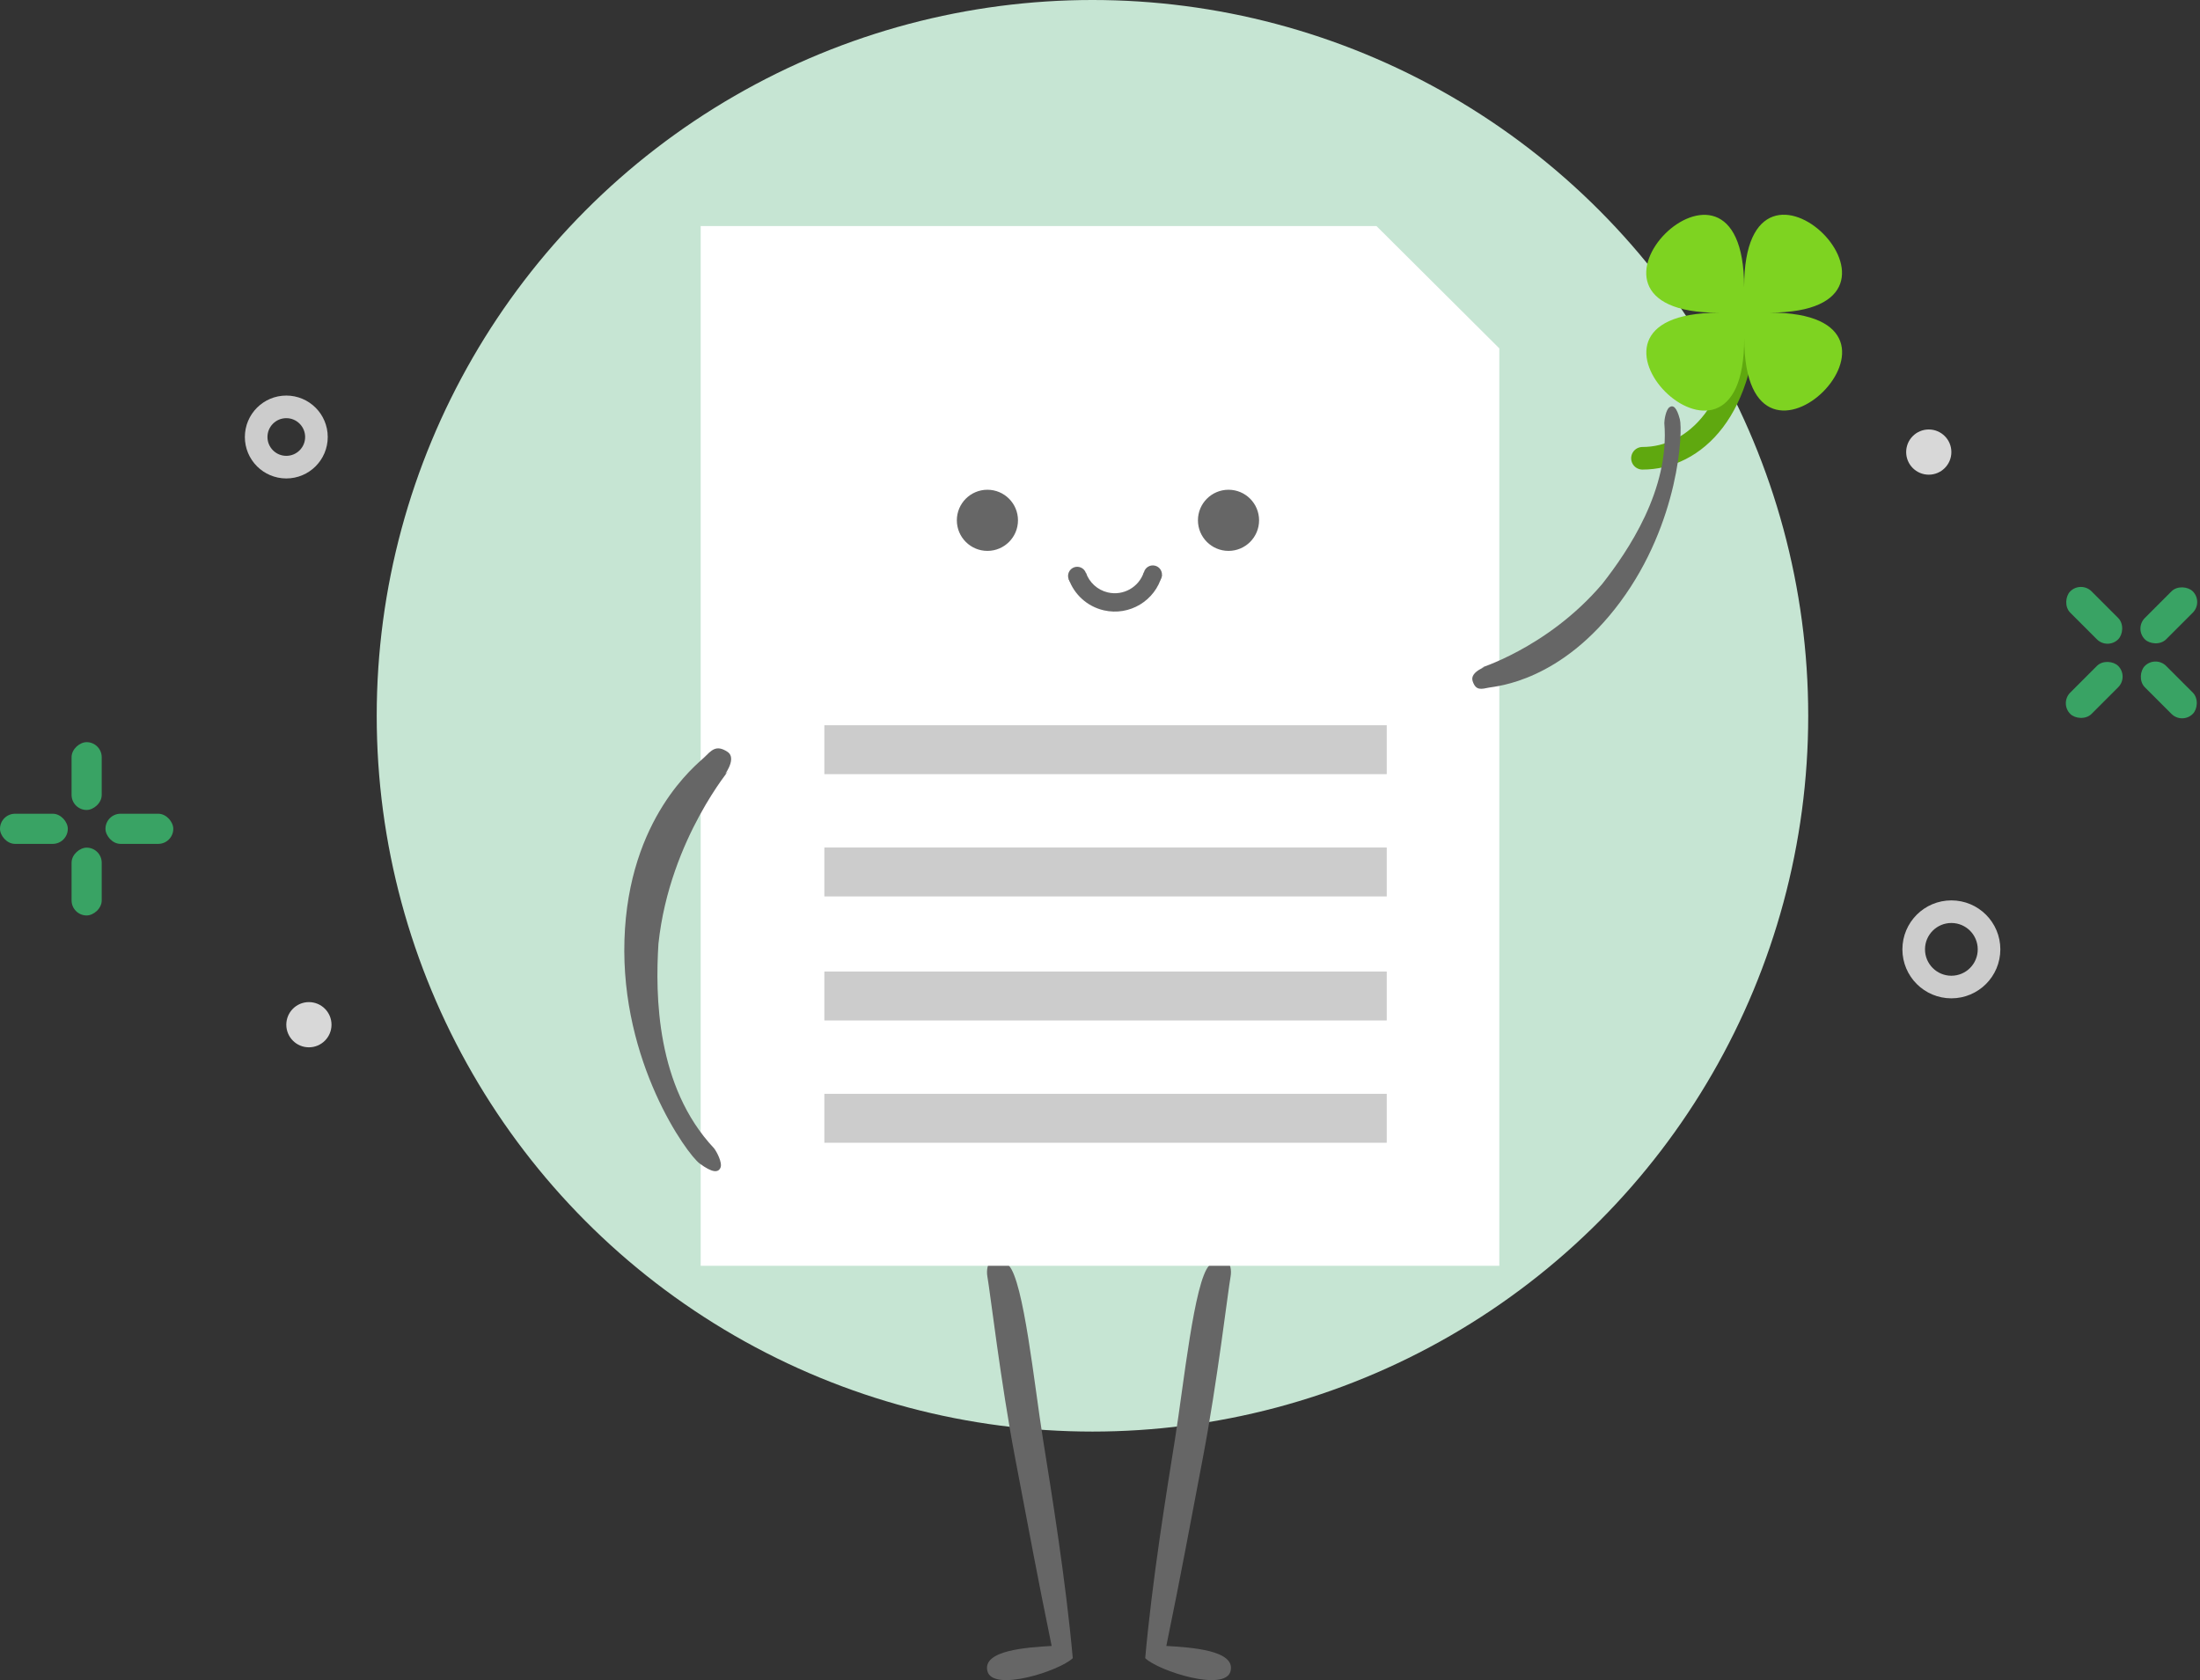 <?xml version="1.0" encoding="UTF-8" standalone="no"?>
<svg width="292px" height="223px" viewBox="0 0 292 223" version="1.1" xmlns="http://www.w3.org/2000/svg" xmlns:xlink="http://www.w3.org/1999/xlink">
    <rect x="0" y="0" width="292" height="223" fill="#333333" stroke="none"/>
    <!-- Generator: Sketch 45.1 (43504) - http://www.bohemiancoding.com/sketch -->
    <title>Group 7</title>
    <desc>Created with Sketch.</desc>
    <defs></defs>
    <g id="final" stroke="none" stroke-width="1" fill="none" fill-rule="evenodd">
        <g id="Artboard-2-Copy-34" transform="translate(-1103, -452)">
            <g id="Group-7" transform="translate(1103, 452)">
                <circle id="Oval-2" stroke="#CCCCCC" stroke-width="3" cx="259" cy="126" r="5"></circle>
                <g id="Group-13" transform="translate(0, 98)" fill="#39A364">
                    <rect id="Rectangle-27" x="14" y="10" width="9" height="4" rx="2"></rect>
                    <rect id="Rectangle-27-Copy" x="0" y="10" width="9" height="4" rx="2"></rect>
                    <rect id="Rectangle-27-Copy-2" transform="translate(11.5, 5) rotate(-270) translate(-11.5, -5) " x="7" y="3" width="9" height="4" rx="2"></rect>
                    <rect id="Rectangle-27-Copy-3" transform="translate(11.5, 19) rotate(-270) translate(-11.5, -19) " x="7" y="17" width="9" height="4" rx="2"></rect>
                </g>
                <g id="Group-13-Copy" transform="translate(282.91, 86.617) rotate(-315) translate(-282.91, -86.617) translate(271.41, 74.617)" fill="#39A364">
                    <rect id="Rectangle-27" x="14" y="10" width="9" height="4" rx="2"></rect>
                    <rect id="Rectangle-27-Copy" x="0" y="10" width="9" height="4" rx="2"></rect>
                    <rect id="Rectangle-27-Copy-2" transform="translate(11.5, 5) rotate(-270) translate(-11.5, -5) " x="7" y="3" width="9" height="4" rx="2"></rect>
                    <rect id="Rectangle-27-Copy-3" transform="translate(11.5, 19) rotate(-270) translate(-11.5, -19) " x="7" y="17" width="9" height="4" rx="2"></rect>
                </g>
                <circle id="Oval-2-Copy" stroke="#CCCCCC" stroke-width="3" cx="38" cy="58" r="4"></circle>
                <circle id="Oval-2-Copy-2" fill="#D8D8D8" cx="41" cy="136" r="3"></circle>
                <circle id="Oval-2-Copy-3" fill="#D8D8D8" cx="256" cy="60" r="3"></circle>
                <circle id="Oval-14" fill="#C6E5D3" cx="145" cy="95" r="95"></circle>
                <g id="Group-14" transform="translate(77, 28)">
                    <g id="Group-16" transform="translate(141, 0)">
                        <path d="M13.777,12 C13.777,26.451 6.889,32.823 0,32.823" id="Shape" stroke="#5FA80F" stroke-width="3" stroke-linecap="round" stroke-linejoin="round"></path>
                        <path d="M16.888,13.493 C40.326,13.467 13.466,-13.327 13.494,10.113 C13.466,-13.325 -13.326,13.533 10.113,13.507 C-13.325,13.533 13.532,40.326 13.506,16.887 C13.532,40.326 40.326,13.467 16.888,13.493 Z" id="Shape" fill="#7ED321" fill-rule="nonzero"></path>
                    </g>
                    <path d="M57.741,165.533 C55.831,155.545 54.397,143.32 54.06,141.469 C53.722,139.618 54.903,137.853 56.89,139.951 C58.878,142.049 60.276,155.774 61.43,162.988 C62.583,170.202 64.446,181.636 65.386,192.072 C63.592,193.796 54.779,196.592 54.06,193.804 C53.34,191.016 59.316,190.643 62.583,190.451 C60.541,180.514 59.652,175.521 57.741,165.533 Z" id="Path-3-Copy-3" fill="#666666"></path>
                    <path d="M78.741,165.533 C76.831,155.545 75.397,143.32 75.06,141.469 C74.722,139.618 75.903,137.853 77.89,139.951 C79.878,142.049 81.276,155.774 82.43,162.988 C83.583,170.202 85.446,181.636 86.386,192.072 C84.592,193.796 75.779,196.592 75.06,193.804 C74.34,191.016 80.316,190.643 83.583,190.451 C81.541,180.514 80.652,175.521 78.741,165.533 Z" id="Path-3-Copy-4" fill="#666666" transform="translate(80.693, 166.993) scale(-1, 1) translate(-80.693, -166.993) "></path>
                    <g id="doc-copy-2" transform="translate(16, 2)">
                        <path d="M89.692,0 L0,0 L0,138 L106,138 L106,16.235 L89.692,2.72004641e-15 Z" id="Combined-Shape" fill="#FFFFFF"></path>
                        <ellipse id="Oval-8" fill="#666666" cx="38.057" cy="39.057" rx="4.057" ry="4.057"></ellipse>
                        <ellipse id="Oval-8-Copy" fill="#666666" cx="70.057" cy="39.057" rx="4.057" ry="4.057"></ellipse>
                        <g id="Group-10" transform="translate(55.046, 47.968) rotate(13) translate(-55.046, -47.968) translate(48.546, 43.968)" fill="#666666">
                            <path d="M0.202,4.296 C1.355,6.104 3.377,7.303 5.679,7.303 C9.184,7.303 12.04,4.525 12.165,1.05 L9.716,1.219 C9.512,3.268 7.782,4.869 5.679,4.869 C4.24,4.869 2.975,4.119 2.255,2.988 L0.202,4.296 Z" id="Combined-Shape"></path>
                            <ellipse id="Oval-10" cx="1.217" cy="3.652" rx="1.217" ry="1.217"></ellipse>
                            <ellipse id="Oval-10-Copy" cx="10.953" cy="1.217" rx="1.217" ry="1.217"></ellipse>
                        </g>
                        <g id="Group-2" transform="translate(16.415, 65.484)" fill="#CCCCCC">
                            <rect id="Rectangle-19-Copy" x="0" y="17" width="74.642" height="6.492"></rect>
                            <rect id="Rectangle-19-Copy-4" x="0" y="0.77" width="74.642" height="6.492"></rect>
                            <rect id="Rectangle-19-Copy-2" x="0" y="33.459" width="74.642" height="6.492"></rect>
                            <rect id="Rectangle-19-Copy-3" x="0" y="49.689" width="74.642" height="6.492"></rect>
                        </g>
                    </g>
                    <path d="M39.615,90.773 C38.826,91.913 40.973,88.896 42.26,90.171 C43.548,91.445 42.869,92.221 42.153,93.361 C41.438,94.501 36.464,104.845 20.697,108.722 C4.929,112.599 -8.842,106.536 -10.423,105.137 C-12.004,103.738 -12.146,102.973 -11.543,102.546 C-10.94,102.119 -9.27,102.625 -8.839,102.85 C0.743,108.662 12.639,106.26 19.239,104.421 C32.742,100.018 40.403,89.633 39.615,90.773 Z" id="Path-14-Copy-4" fill="#666666" transform="translate(15.557, 99.924) scale(-1, 1) rotate(-78) translate(-15.557, -99.924) "></path>
                    <path d="M153.453,38.699 C152.81,39.537 154.559,37.319 155.608,38.256 C156.657,39.193 156.104,39.763 155.521,40.601 C154.938,41.439 150.886,49.042 138.041,51.892 C125.195,54.742 113.976,50.285 112.688,49.257 C111.4,48.229 111.285,47.666 111.776,47.352 C112.267,47.038 113.628,47.41 113.979,47.576 C121.785,51.848 131.476,50.082 136.853,48.731 C147.854,45.494 154.095,37.861 153.453,38.699 Z" id="Path-14-Copy-5" fill="#666666" transform="translate(133.853, 45.425) scale(-1, 1) rotate(66) translate(-133.853, -45.425) "></path>
                </g>
            </g>
        </g>
    </g>
</svg>